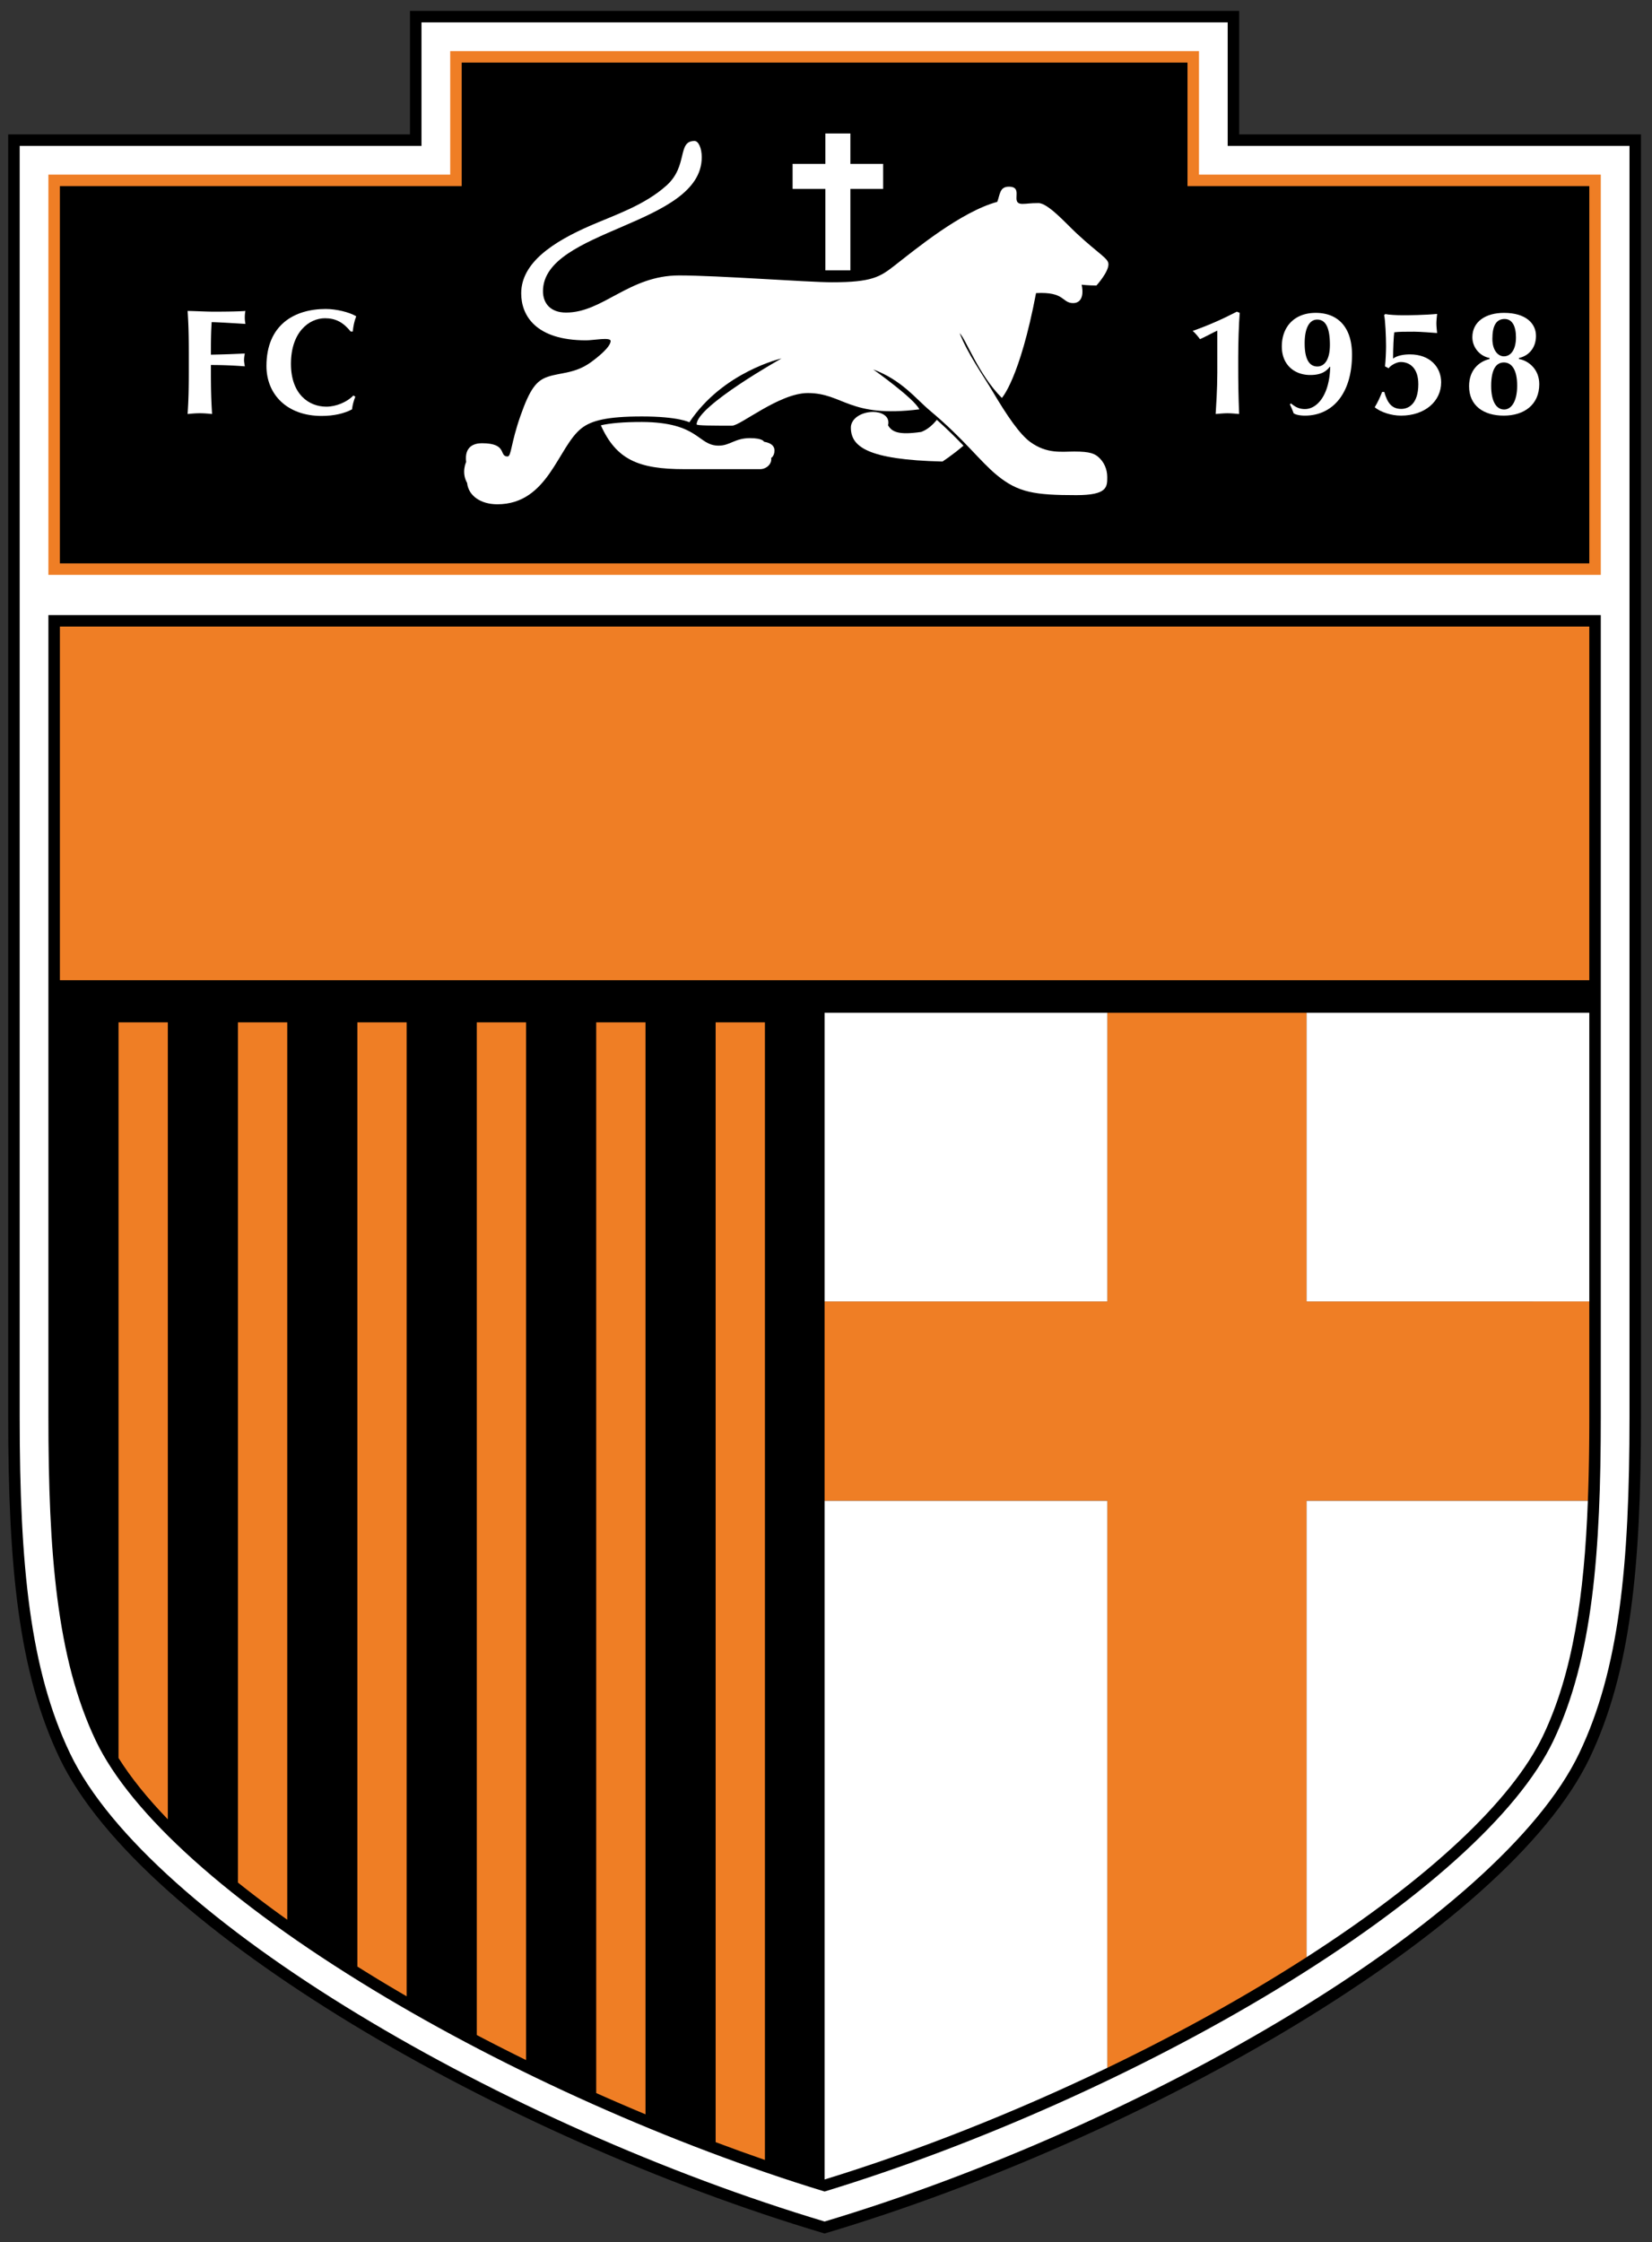 <?xml version="1.0" encoding="UTF-8" standalone="no"?>
<svg
   xml:space="preserve"
   width="185.705"
   height="252"
   version="1.1"
   id="svg34"
   sodipodi:docname="shirak.svg"
   inkscape:version="1.4.2 (f4327f4, 2025-05-13)"
   xmlns:inkscape="http://www.inkscape.org/namespaces/inkscape"
   xmlns:sodipodi="http://sodipodi.sourceforge.net/DTD/sodipodi-0.dtd"
   xmlns="http://www.w3.org/2000/svg"
   xmlns:svg="http://www.w3.org/2000/svg"><rect width="100%" height="100%" fill="#333333" stroke="none"/><sodipodi:namedview
     id="namedview34"
     pagecolor="#ffffff"
     bordercolor="#000000"
     borderopacity="0.25"
     inkscape:showpageshadow="2"
     inkscape:pageopacity="0.0"
     inkscape:pagecheckerboard="0"
     inkscape:deskcolor="#d1d1d1"
     inkscape:zoom="3.202381"
     inkscape:cx="92.899628"
     inkscape:cy="126"
     inkscape:window-width="1920"
     inkscape:window-height="1009"
     inkscape:window-x="-8"
     inkscape:window-y="-8"
     inkscape:window-maximized="1"
     inkscape:current-layer="g34" /><defs
     id="defs1"><clipPath
       id="a"
       clipPathUnits="userSpaceOnUse"><path
         d="M0 600h800V0H0Z"
         id="path1" /></clipPath></defs><g
     clip-path="url(#a)"
     transform="matrix(.455 0 0 -.455 -90.786 260.6)"
     id="g34"><path
       d="M0 0c-39.558 11.803-81.588 30.536-116.284 51.581-34.694 21.072-62.069 44.339-72.321 65.725-10.156 21.283-12.685 47.323-12.69 84.333V518.35h99.27v30.512h204.857V518.35h99.274l-.002-316.711c-.004-37.01-2.532-63.05-12.688-84.333-10.254-21.386-37.628-44.653-72.321-65.725C82.397 30.536 40.368 11.803.812 0L.404-.117Z"
       style="fill:#000;fill-opacity:1;fill-rule:nonzero;stroke:none"
       transform="translate(402.849 21.2)"
       id="path2" /><path
       d="M0 0c-.005-36.902 2.568-62.52 12.411-83.11 9.7-20.395 36.761-43.638 71.232-64.522 34.349-20.837 76.038-39.435 115.219-51.167 39.18 11.732 80.87 30.33 115.216 51.167 34.472 20.884 61.535 44.127 71.232 64.522 9.846 20.59 12.418 46.208 12.413 83.11v313.873h-97.851v1.418h1.417-1.417v-1.418h-1.421v30.512H99.27v-30.512H0Z"
       style="fill:#fff;fill-opacity:1;fill-rule:nonzero;stroke:none"
       transform="translate(204.392 222.838)"
       id="path3" /><path
       d="M0 0v-30.511h99.271v-98.858h-383.534v98.858h99.27V0Z"
       style="fill:#ef7e25;fill-opacity:1;fill-rule:nonzero;stroke:none"
       transform="translate(495.751 560.126)"
       id="path4" /><path
       d="M0 0h-179.316v-30.511h-99.27v-93.182H99.271v93.182H0Z"
       style="fill:#000;fill-opacity:1;fill-rule:nonzero;stroke:none"
       transform="translate(492.912 557.288)"
       id="path5" /><path
       d="M0 0v-197.986c0-33.322 1.993-59.689 11.719-80.054 8.652-18.117 32.983-39.963 68.509-61.512 33.406-20.262 73.915-38.346 111.538-49.822 37.625 11.476 78.132 29.56 111.539 49.822 35.526 21.549 59.856 43.395 68.51 61.512 9.725 20.365 11.719 46.732 11.719 80.054V0Z"
       style="fill:#000;fill-opacity:1;fill-rule:nonzero;stroke:none"
       transform="translate(211.488 420.824)"
       id="path6" /><path
       d="M592.183 330.637H214.326v87.349h377.857z"
       style="fill:#ef7e25;fill-opacity:1;fill-rule:nonzero;stroke:none"
       id="path7" /><path
       d="M0 0v-233.218a400 400 0 0 1 5.365-3.313 424 424 0 0 1 6.811-4.038V0Z"
       style="fill:#ef7e25;fill-opacity:1;fill-rule:nonzero;stroke:none"
       transform="translate(287.823 320.231)"
       id="path14" /><path
       d="M0 0v-250.134a506 506 0 0 1 12.177-6.185V0Z"
       style="fill:#ef7e25;fill-opacity:1;fill-rule:nonzero;stroke:none"
       transform="translate(317.326 320.231)"
       id="path15" /><path
       d="M0 0v-212.471a273 273 0 0 1 12.176-9.178V0Z"
       style="fill:#ef7e25;fill-opacity:1;fill-rule:nonzero;stroke:none"
       transform="translate(258.32 320.231)"
       id="path16" /><path
       d="M0 0v-181.707c3.038-4.838 7.124-9.913 12.177-15.15V0Z"
       style="fill:#ef7e25;fill-opacity:1;fill-rule:nonzero;stroke:none"
       transform="translate(228.815 320.231)"
       id="path17" /><path
       d="M0 0v-264.462a532 532 0 0 1 12.176-5.254V0Z"
       style="fill:#ef7e25;fill-opacity:1;fill-rule:nonzero;stroke:none"
       transform="translate(346.83 320.231)"
       id="path18" /><path
       d="M0 0v-276.591c4.069-1.529 8.131-3 12.176-4.398V0Z"
       style="fill:#ef7e25;fill-opacity:1;fill-rule:nonzero;stroke:none"
       transform="translate(376.335 320.231)"
       id="path19" /><path
       d="M0 0v-167.664c22.968 7.057 47.057 16.614 69.868 27.592V0Z"
       style="fill:#fff;fill-opacity:1;fill-rule:nonzero;stroke:none"
       transform="translate(403.254 202.084)"
       id="path20" /><path
       d="M0 0v71.317h-69.866V-.002Z"
       style="fill:#fff;fill-opacity:1;fill-rule:nonzero;stroke:none"
       transform="translate(592.183 251.278)"
       id="path21" /><path
       d="M0 0h-69.868v-71.32L0-71.319Z"
       style="fill:#fff;fill-opacity:1;fill-rule:nonzero;stroke:none"
       transform="translate(473.122 322.596)"
       id="path22" /><path
       d="M0 0c30.155 19.39 50.748 38.617 58.425 54.69 7.403 15.501 10.209 34.748 11.089 58.077H0Z"
       style="fill:#fff;fill-opacity:1;fill-rule:nonzero;stroke:none"
       transform="translate(522.316 89.317)"
       id="path23" /><path
       d="m0 0-69.866-.002v71.319h-49.195V-.002l-69.868-.001v-49.191h69.868v-140.073c14.073 6.773 27.662 14.083 40.199 21.689a404 404 0 0 1 8.996 5.617v112.767H-.353C-.103-42.6 0-35.698 0-28.44Z"
       style="fill:#ef7e25;fill-opacity:1;fill-rule:nonzero;stroke:none"
       transform="translate(592.183 251.278)"
       id="path24" /><path
       d="M0 0c0 4.132-.074 6.973-.296 10.22 2.177-.036 4.391-.184 6.569-.184 3.615 0 6.714.074 7.71.184a8.5 8.5 0 0 1-.148-1.55c0-.774.074-1.106.148-1.66-2.804.185-7.232.444-8.337.444C5.46 4.76 5.46 2.104 5.46-.589c3.21.073 5.572.148 8.375.295-.147-.85-.184-1.182-.184-1.661 0-.405.074-.738.184-1.512-2.803.221-5.571.332-8.375.332v-1.882c0-4.133.074-6.974.296-10.22-.813.073-1.808.184-3.027.184-1.216 0-2.212-.111-3.025-.184C-.074-11.991 0-9.15 0-5.017Z"
       style="fill:#fff;fill-opacity:1;fill-rule:nonzero;stroke:none"
       transform="translate(246.175 485.728)"
       id="path25" /><path
       d="M0 0c-.405-1.033-.701-2.103-.812-3.135-1.955-1.034-4.5-1.624-7.526-1.624-8.56 0-13.615 5.35-13.615 12.323 0 10.184 6.899 14.095 14.648 14.095 2.582 0 5.829-.776 7.527-1.808-.48-1.218-.738-2.51-.849-3.764h-.516c-1.845 2.288-3.726 3.284-6.347 3.284-3.948 0-8.411-3.432-8.411-11.253 0-7.601 4.501-10.59 8.743-10.59 2.361 0 5.092 1.107 6.679 2.767z"
       style="fill:#fff;fill-opacity:1;fill-rule:nonzero;stroke:none"
       transform="translate(287.313 474.77)"
       id="path26" /><path
       d="M0 0c-.223-2.951-.37-7.305-.37-11.032v-2.25c0-3.948.037-6.642.222-11.696-.961.073-1.918.184-2.879.184-.957 0-1.955-.111-2.914-.184.109 1.881.404 6.087.404 10.184V-4.39c-.735-.296-2.914-1.513-4.279-2.104-.516.738-1.365 1.698-1.808 2.03C-7.787-3.098-4.576-1.696-.702.295z"
       style="fill:#fff;fill-opacity:1;fill-rule:nonzero;stroke:none"
       transform="translate(505.813 495.47)"
       id="path27" /><path
       d="M0 0c-1.993 0-3.101-2.214-3.101-5.867 0-4.28 1.367-5.718 3.137-5.718 1.624 0 3.099 1.475 3.099 5.349C3.135-1.624 1.882 0 0 0m-6.493-20.699c.847-.664 1.77-1.402 3.467-1.402 2.879 0 6.049 3.247 6.235 10.405l-.074.073c-.921-1.18-2.139-2.065-4.869-2.065-3.728 0-7.01 2.361-7.01 7.046 0 4.907 3.135 8.302 8.375 8.302 5.385 0 8.965-3.431 8.965-10.33 0-9.446-4.685-15.055-11.659-15.055-.885 0-2.177.147-2.768.591a21 21 0 0 1-.921 2.177z"
       style="fill:#fff;fill-opacity:1;fill-rule:nonzero;stroke:none"
       transform="translate(524.96 493.81)"
       id="path28" /><path
       d="M0 0c.147 1.217.258 3.689.258 4.943 0 2.215-.185 6.679-.481 7.712l.296.258c.849-.184 2.842-.295 4.354-.295 1.476 0 5.276.037 8.449.332-.074-.775-.185-1.586-.185-2.362 0-.775.111-1.586.185-2.36-.849.074-4.315.332-5.646.332-2.396 0-3.762 0-4.943-.148-.147-.85-.294-4.132-.294-6.494.994.738 2.545 1.034 4.169 1.034 4.945 0 7.71-3.137 7.71-6.9 0-4.723-4.059-8.228-9.924-8.228-2.435 0-5.055.886-6.493 2.066.773 1.255 1.327 2.509 1.844 3.8h.515c.775-2.767 1.883-4.206 4.208-4.206 1.771 0 4.207 1.218 4.207 6.125 0 3.874-2.03 5.461-4.355 5.461C2.805 1.07 1.328.185.885-.48z"
       style="fill:#fff;fill-opacity:1;fill-rule:nonzero;stroke:none"
       transform="translate(541.709 482.261)"
       id="path29" /><path
       d="M0 0c-2.177 0-3.025-1.845-3.025-4.907 0-2.842 1.403-4.317 2.842-4.317 1.77 0 2.988 1.734 2.988 4.686C2.805-1.845 1.92 0 0 0m-.183-10.736c-1.846 0-3.138-1.587-3.138-5.794 0-3.873 1.292-5.828 3.211-5.828 1.661 0 3.211 1.807 3.211 5.902 0 3.948-1.366 5.72-3.284 5.72m-3.541 1.107c-2.29.405-4.245 2.508-4.245 5.128 0 3.874 3.322 6.014 7.822 6.014 5.349 0 7.897-2.583 7.897-5.683 0-3.098-1.92-4.98-4.208-5.459v-.258c2.288-.37 5.02-2.473 5.02-6.199 0-5.092-3.73-7.786-8.782-7.786-4.945 0-8.559 2.436-8.559 7.268 0 3.949 2.398 6.089 5.055 6.717z"
       style="fill:#fff;fill-opacity:1;fill-rule:nonzero;stroke:none"
       transform="translate(571.26 493.957)"
       id="path30" /><path
       d="M0 0h-8.097v7.513h-6.175V0h-8.097v-6.177h8.097v-20.116h6.175v20.116H0Z"
       style="fill:#fff;fill-opacity:1;fill-rule:nonzero;stroke:none"
       transform="translate(417.72 532.27)"
       id="path31" /><path
       d="M0 0c-1.021.945-2.156 1.486-6.055 1.486-3.163 0-6.751-.636-10.866 2.323-2.659 1.911-5.802 6.534-9.255 12.363-2.596 4.388-6.263 9.456-8.24 14.563 1.643-1.642 4.608-10.192 10.424-16.007 0 0 4.399 4.644 8.45 25.89 7.215.395 6.324-2.471 9.189-2.471 1.148 0 2.846.791 2.077 4.546 0 0 1.632-.197 3.655-.197 0 0 2.966 3.261 2.966 5.237 0 1.482-2.177 2.356-7.881 7.652-2.553 2.373-7.043 7.467-9.413 7.467-2.184 0-2.766-.198-3.954-.198-3.26 0 .496 4.249-3.358 4.249-2.281 0-2.17-1.906-2.86-3.746-9.026-2.449-20.455-11.917-25.37-15.737-3.608-2.804-5.567-4.126-15.482-4.126-5.904 0-28.154 1.687-37.75 1.687-12.444 0-18.77-9.174-27.944-9.174-3.903 0-5.695 2.359-5.695 5.274 0 15.396 39.227 16.133 39.227 33.111 0 2.215-.801 4.008-1.792 4.008-4.324 0-1.54-6.15-6.875-10.966-5.429-4.901-12.653-7.258-18.764-9.911-9.26-4.02-17.175-9.177-17.175-16.77 0-5.393 3.496-11.6 16.028-11.6 1.826 0 6.065.843 6.065-.158 0-1.529-3.363-4.17-4.961-5.312-3.826-2.733-7.33-2.47-10.453-3.492-2.916-.955-4.498-2.975-6.859-9.681-2.406-6.838-2.245-10.04-3.193-10.04-2.215 0 .104 3.269-6.327 3.269-1.887 0-4.385-.747-3.902-4.631 0 0-1.254-2.562.243-5.189.33-3.18 3.379-5.259 7.454-5.259 12.654 0 14.953 14.27 20.85 18.81 2.402 1.851 6.197 2.881 14.871 2.881 9.069 0 11.732-1.443 11.732-1.443 8.298 12.491 22.755 15.767 22.755 15.767s-20.96-11.748-20.96-16.286c0-.31 3.924-.31 8.776-.31 2.065 0 11.669 8.053 18.689 8.053 8.811 0 10.124-6.224 27.563-4.021-1.335 2.743-11.415 9.858-11.415 9.858 7.064-2.619 10.466-7.195 14.129-10.26 8.474-7.095 12.135-12.322 16.471-15.88 5.222-4.286 9.346-4.915 19.575-4.915 7.658 0 7.658 1.99 7.658 4.449C2.048-2.811 1.213-1.122 0 0"
       style="fill:#fff;fill-opacity:1;fill-rule:nonzero;stroke:none"
       transform="translate(471.04 459.733)"
       id="path32" /><path
       d="M0 0c-.971-1.207-2.254-2.395-3.847-2.991-5.524-.8-7.213-.05-8.202 1.631.569 2.397-1.825 3.309-3.656 3.309-3.057 0-5.533-1.723-5.533-3.854 0-4.641 3.904-7.954 22.629-8.398 0 0 2.331 1.48 5.198 3.92C4.757-4.478 2.637-2.353 0 0"
       style="fill:#fff;fill-opacity:1;fill-rule:nonzero;stroke:none"
       transform="translate(430.982 469.053)"
       id="path33" /><path
       d="M0 0c0 1.025-.742 1.854-2.594 2.149 0 0-.223.89-3.483.89-3.707 0-4.893-1.852-7.71-1.852-5.261 0-4.742 5.763-18.971 5.843-4.558 0-7.769-.286-10.138-.824 3.82-8.49 9.311-10.83 20.601-10.83h18.774c1.432 0 2.942 1.215 2.705 2.771 0 0 .816.446.816 1.853"
       style="fill:#fff;fill-opacity:1;fill-rule:nonzero;stroke:none"
       transform="translate(390.872 461.49)"
       id="path34" /></g></svg>

